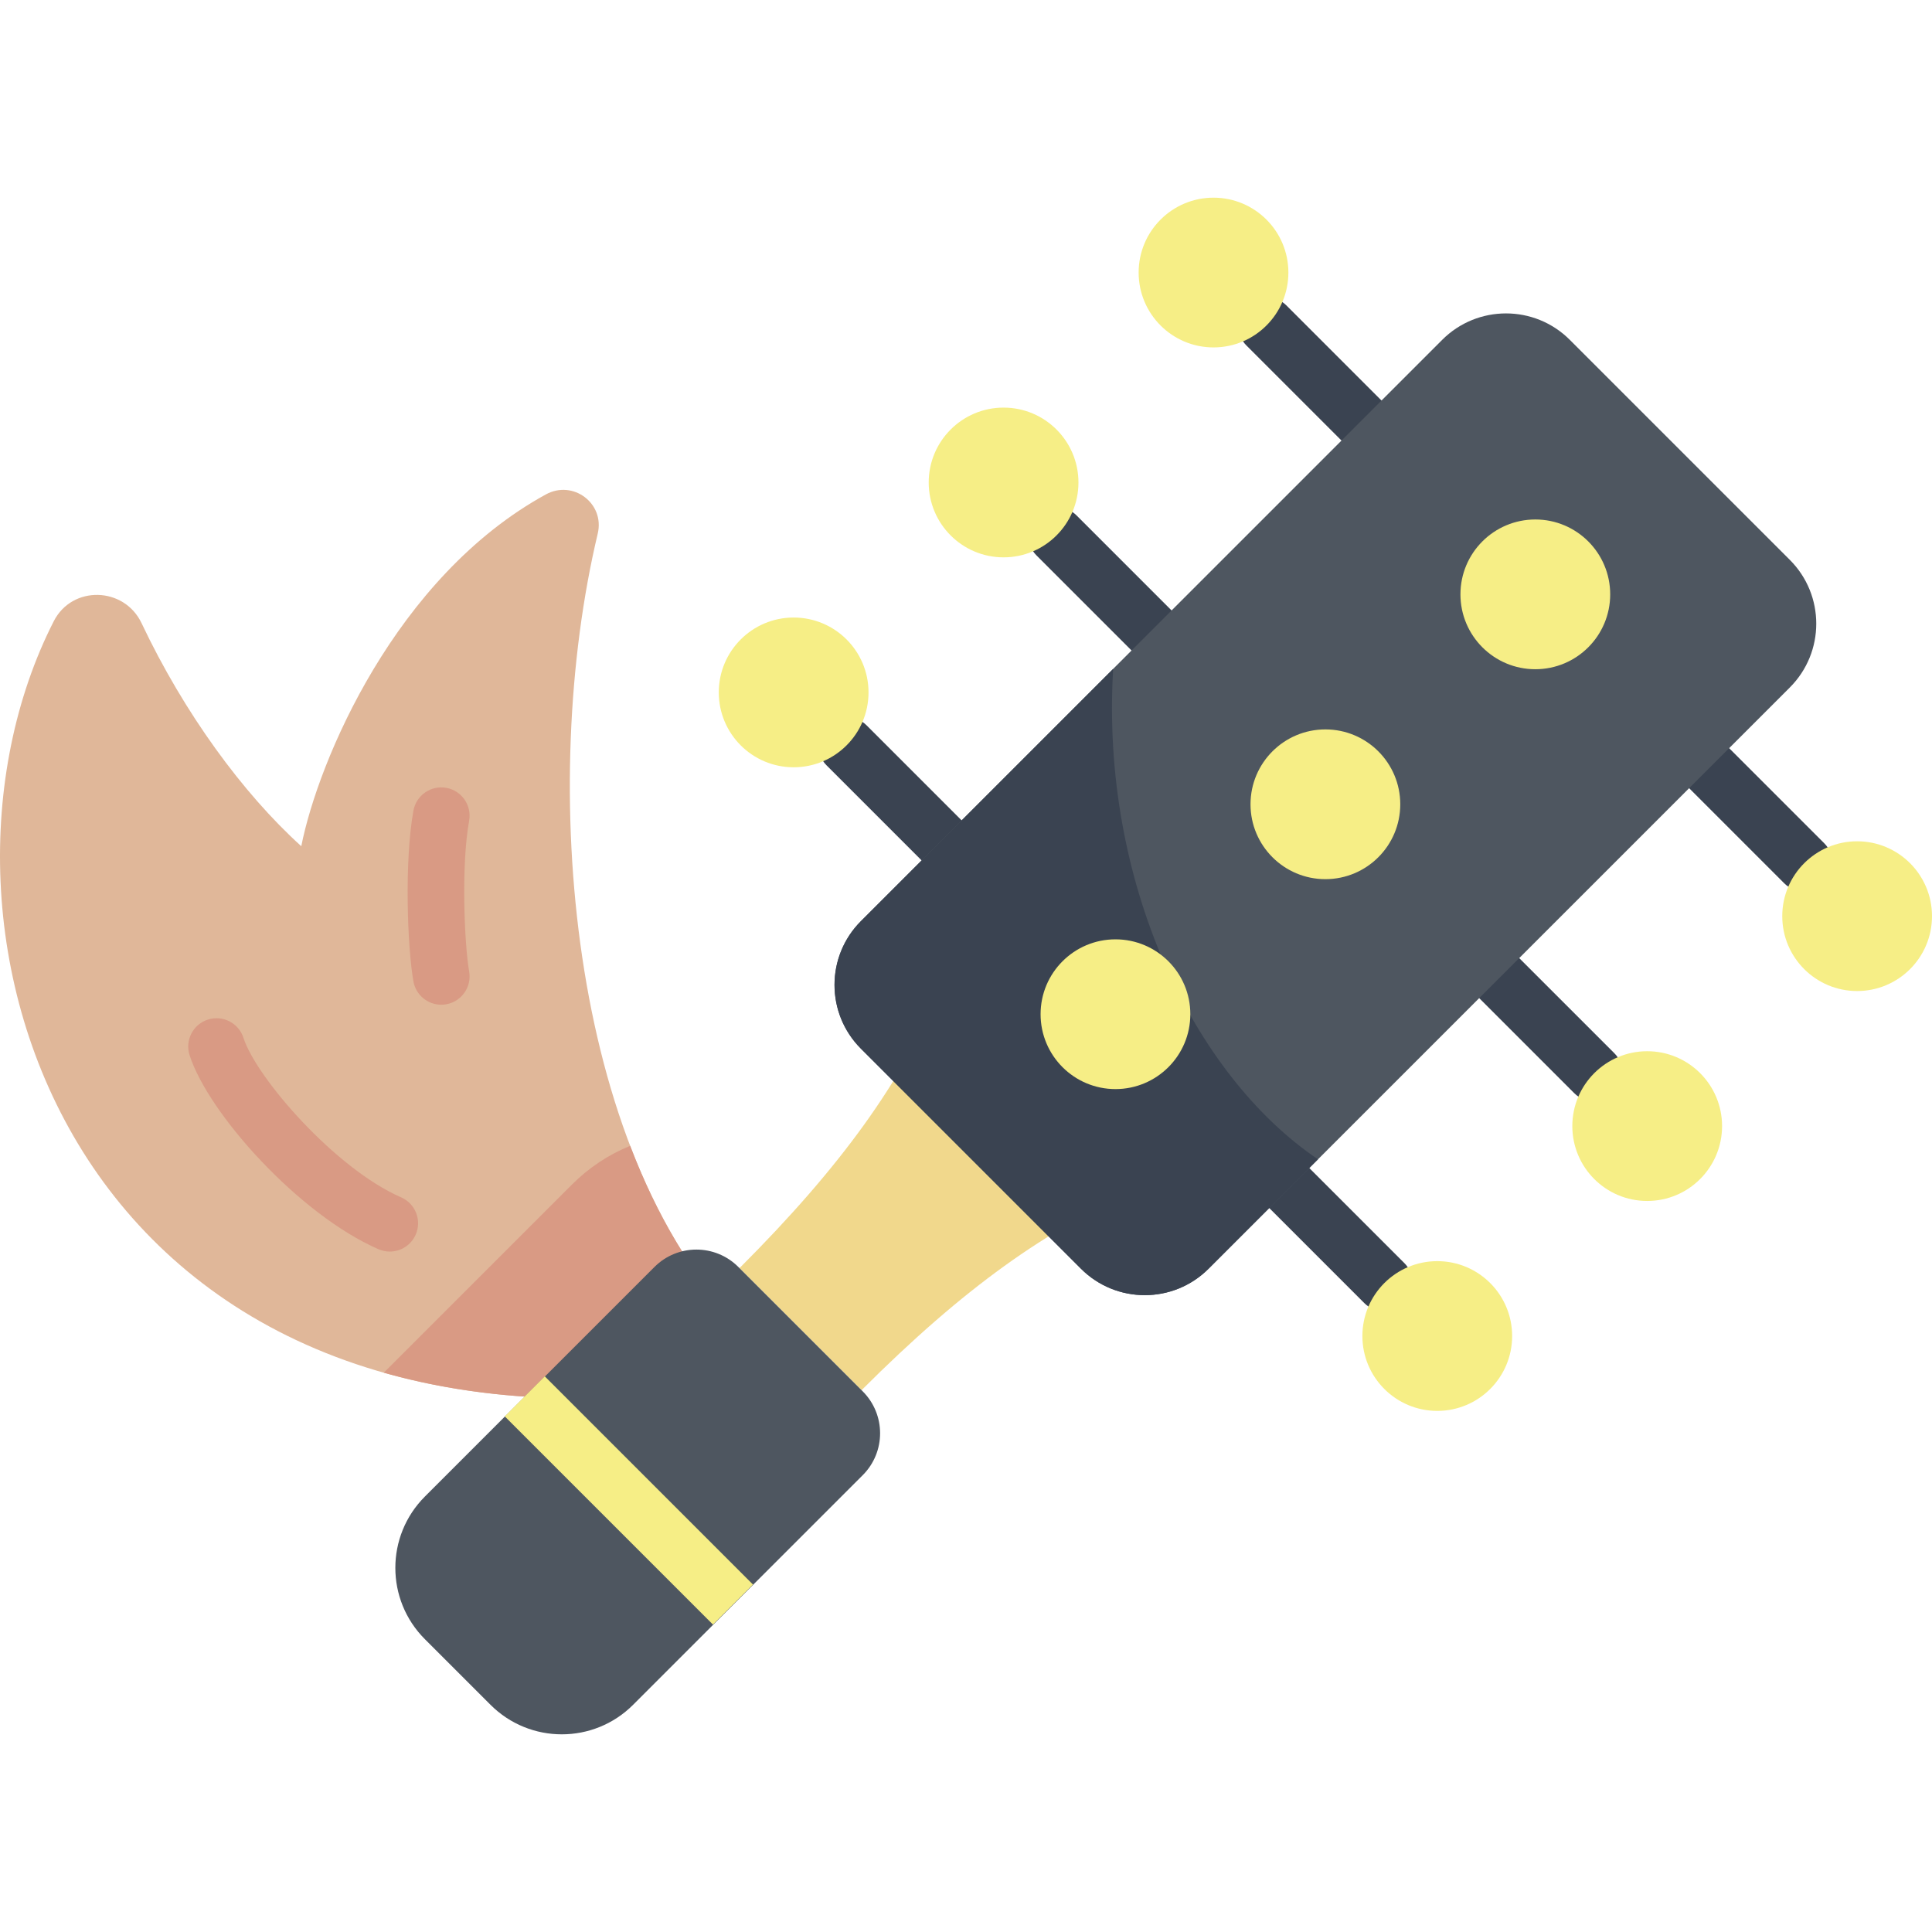<?xml version="1.0" encoding="iso-8859-1"?>
<!-- Generator: Adobe Illustrator 23.1.0, SVG Export Plug-In . SVG Version: 6.00 Build 0)  -->
<svg version="1.1" id="Capa_1" xmlns="http://www.w3.org/2000/svg" xmlns:xlink="http://www.w3.org/1999/xlink" x="0px" y="0px"
	 viewBox="0 0 512 512" style="enable-background:new 0 0 512 512;" xml:space="preserve">
<g>
	<path style="fill:#E0B799;" d="M189.072,368.152C17.709,391.36-26.806,245.113,14.247,164.627
		c4.882-9.572,18.68-9.182,23.275,0.531c11.242,23.765,26.829,45.076,42.319,59.096c4.475-22.597,24.955-71.393,64.824-93.23
		c7.215-3.952,15.646,2.388,13.74,10.391c-15.84,66.521-7.423,163.223,36.982,209.065
		C201.362,356.65,197.584,366.999,189.072,368.152z"/>
	<path style="fill:#D99A84;" d="M195.387,350.48c-12.024-12.413-21.404-28.561-28.384-46.823
		c-5.697,2.314-10.929,5.763-15.408,10.242l-49.881,49.88c24.34,6.905,53.348,8.979,87.358,4.373
		C197.584,367,201.362,356.65,195.387,350.48z"/>
	<path style="fill:#F1D88C;" d="M301.09,315.463c-23.573,10.339-45.255,25.43-72.771,52.947l-32.344-32.344
		c27.517-27.516,42.608-49.198,52.947-72.771L301.09,315.463z"/>
	<path style="fill:#4E5660;" d="M228.633,368.725l-32.973-32.973c-6.133-6.133-16.078-6.133-22.211,0l-60.85,60.85
		c-10.438,10.438-10.438,27.361,0,37.798l17.386,17.386c10.438,10.438,27.361,10.438,37.798,0l60.85-60.85
		C234.767,384.803,234.767,374.858,228.633,368.725z"/>
	
		<rect x="159.219" y="358.644" transform="matrix(0.707 -0.707 0.707 0.707 -232.361 234.362)" style="fill:#F6EE86;" width="15" height="78.043"/>
	<path style="fill:#3A4351;" d="M249.544,230.215c-1.919,0-3.839-0.732-5.303-2.197l-25.189-25.189
		c-2.929-2.929-2.929-7.678,0-10.606c2.929-2.928,7.678-2.929,10.607,0.001l25.188,25.189c2.929,2.929,2.929,7.678,0,10.606
		C253.383,229.482,251.463,230.215,249.544,230.215z"/>
	<path style="fill:#3A4351;" d="M305.179,174.58c-1.919,0-3.839-0.732-5.303-2.196l-25.189-25.188c-2.929-2.93-2.929-7.678,0-10.607
		c2.929-2.928,7.678-2.928,10.607,0l25.189,25.188c2.929,2.93,2.929,7.678,0,10.607C309.018,173.848,307.098,174.58,305.179,174.58z
		"/>
	<path style="fill:#3A4351;" d="M360.812,118.946c-1.919,0-3.839-0.732-5.303-2.196l-25.189-25.188
		c-2.929-2.93-2.929-7.678,0-10.607c2.929-2.928,7.678-2.928,10.606,0l25.188,25.189c2.929,2.93,2.929,7.678,0,10.607
		C364.651,118.214,362.732,118.946,360.812,118.946z"/>
	<circle style="fill:#F6EE86;" cx="210.325" cy="183.495" r="19.842"/>
	<circle style="fill:#F6EE86;" cx="265.959" cy="127.861" r="19.842"/>
	<circle style="fill:#F6EE86;" cx="321.593" cy="72.227" r="19.842"/>
	<path style="fill:#3A4351;" d="M366.859,347.529c-1.919,0-3.839-0.732-5.303-2.196l-25.189-25.189
		c-2.929-2.93-2.929-7.678,0-10.607c2.929-2.928,7.678-2.928,10.606,0l25.189,25.189c2.929,2.93,2.929,7.678,0,10.607
		C370.698,346.797,368.779,347.529,366.859,347.529z"/>
	<path style="fill:#3A4351;" d="M422.493,291.895c-1.919,0-3.839-0.732-5.303-2.196l-25.188-25.189
		c-2.929-2.93-2.929-7.678,0-10.607c2.929-2.928,7.678-2.928,10.606,0l25.189,25.188c2.929,2.93,2.929,7.678,0,10.607
		C426.332,291.163,424.413,291.895,422.493,291.895z"/>
	<path style="fill:#3A4351;" d="M478.127,236.262c-1.919,0-3.839-0.732-5.303-2.196l-25.189-25.189
		c-2.929-2.93-2.929-7.678,0-10.607c2.929-2.928,7.678-2.928,10.606,0l25.189,25.189c2.929,2.93,2.929,7.678,0,10.607
		C481.966,235.529,480.046,236.262,478.127,236.262z"/>
	<circle style="fill:#F6EE86;" cx="380.89" cy="354.06" r="19.842"/>
	<circle style="fill:#F6EE86;" cx="436.524" cy="298.426" r="19.842"/>
	<circle style="fill:#F6EE86;" cx="492.158" cy="242.792" r="19.842"/>
	<path style="fill:#4E5660;" d="M474.323,148.37l-58.307-58.308c-9.339-9.339-24.48-9.339-33.819,0L228.16,244.099
		c-9.339,9.339-9.339,24.48,0,33.819l58.307,58.307c9.339,9.339,24.48,9.339,33.819,0l154.036-154.036
		C483.662,172.85,483.662,157.709,474.323,148.37z"/>
	<path style="fill:#3A4351;" d="M295.001,177.258l-66.841,66.841c-9.339,9.339-9.339,24.48,0,33.819l58.307,58.308
		c9.339,9.339,24.48,9.339,33.819,0l28.993-28.993C316.186,284.878,291.611,233.602,295.001,177.258z"/>
	<circle style="fill:#F6EE86;" cx="295.608" cy="268.777" r="19.842"/>
	<circle style="fill:#F6EE86;" cx="351.242" cy="213.144" r="19.842"/>
	<circle style="fill:#F6EE86;" cx="406.876" cy="157.51" r="19.842"/>
	<g>
		<path style="fill:#D99A84;" d="M103.29,331.679c-1,0-2.017-0.201-2.992-0.626c-20.997-9.149-45.074-35.919-50.055-51.416
			c-1.268-3.943,0.901-8.167,4.845-9.436c3.941-1.269,8.167,0.901,9.436,4.846c3.388,10.538,24.311,34.647,41.767,42.254
			c3.797,1.655,5.534,6.074,3.879,9.872C108.94,329.994,106.184,331.679,103.29,331.679z"/>
		<path style="fill:#D99A84;" d="M116.935,266.262c-3.571,0-6.735-2.559-7.377-6.197c-1.611-9.129-2.43-31.827,0.006-45.238
			c0.74-4.076,4.643-6.781,8.72-6.038c4.076,0.74,6.779,4.645,6.039,8.72c-2.182,12.007-1.223,32.984,0.006,39.949
			c0.72,4.079-2.003,7.97-6.082,8.69C117.807,266.225,117.368,266.262,116.935,266.262z"/>
	</g>
</g>
<g>
</g>
<g>
</g>
<g>
</g>
<g>
</g>
<g>
</g>
<g>
</g>
<g>
</g>
<g>
</g>
<g>
</g>
<g>
</g>
<g>
</g>
<g>
</g>
<g>
</g>
<g>
</g>
<g>
</g>
</svg>
